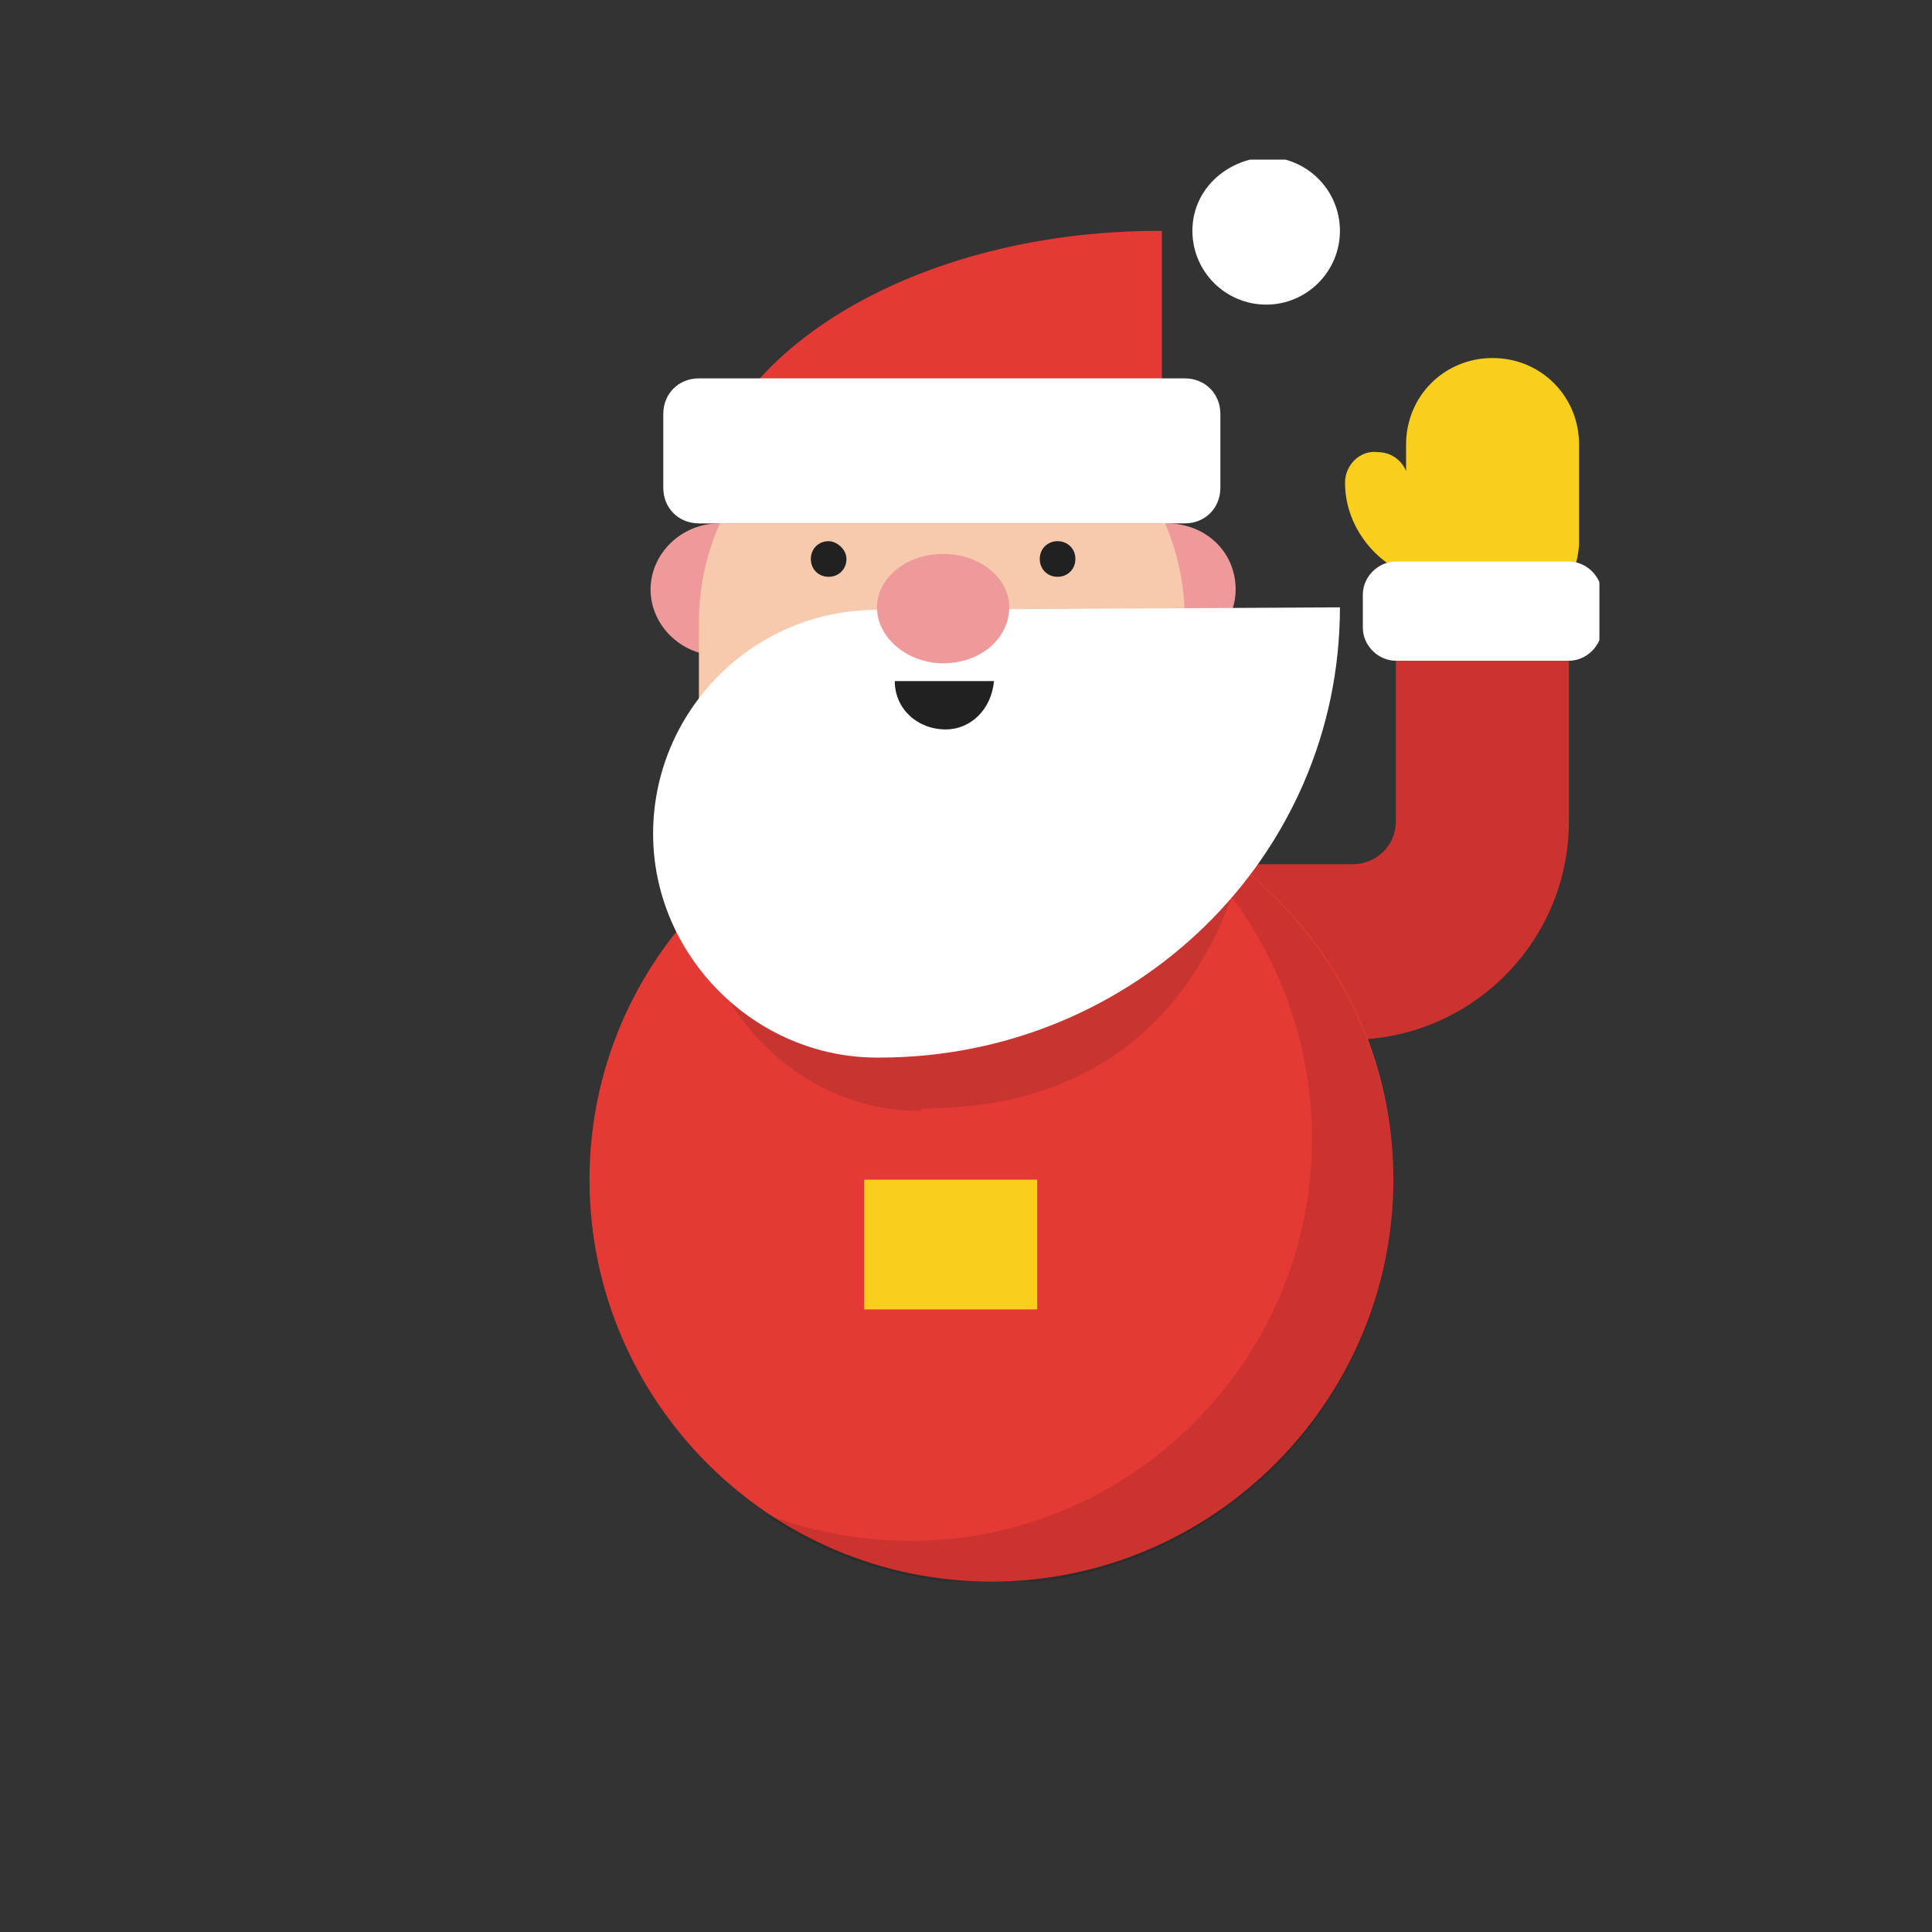 <svg id="Layer_1" xmlns="http://www.w3.org/2000/svg" xmlns:xlink="http://www.w3.org/1999/xlink" viewBox="-293 385 24 24"><rect x="-293" y="385" width="24" height="24" fill="#333333" stroke="none"/><style>.st0{fill:none}.st1{fill:#e53935}.st2{opacity:.11;enable-background:new}.st3{fill:#f9ce1d}.st4{fill:#fff}.st5{fill:#ef9a9a}.st6{fill:#f7caad}.st7{opacity:.15;fill:#231f20;enable-background:new}.st8{fill:#212121}</style><symbol id="a" viewBox="-14.8 -24.2 39.7 55.9"><path class="st0" d="M-.6.5h15.7c2.8 0 5.1 2.3 5.1 5.1v10.2"/><path class="st1" d="M-.6-2.9h15.7c4.7 0 8.6 3.8 8.6 8.6v10.2h-6.8V5.7c0-1-.8-1.7-1.7-1.7H-.6v-6.9z"/><path class="st2" d="M-.6-2.9h15.7c4.7 0 8.6 3.8 8.6 8.6v10.2h-6.8V5.7c0-1-.8-1.7-1.7-1.7H-.6v-6.9z"/><path class="st1" d="M16.8-8.4c0-8.7-7.1-15.8-15.8-15.8s-15.8 7.1-15.8 15.8S-7.7 7.3 1 7.3 16.8.3 16.8-8.4z"/><path class="st3" d="M-4-8.4v-5.1h6.8v5.1H-4z"/><path class="st2" d="M6.8 6.2c4.1-2.8 6.8-7.6 6.8-13 0-8.7-7.1-15.8-15.8-15.8-2 0-4 .4-5.8 1.1 2.6-1.8 5.8-2.8 9-2.8 8.7 0 15.8 7.1 15.8 15.8 0 6.7-4.2 12.4-10 14.7z"/><path class="st3" d="M20.1 16.4c0-.7-.6-1.3-1.3-1.3-2.1 0-3.9 1.8-3.9 3.9 0 .7.6 1.3 1.3 1.2.7 0 1.2-.6 1.2-1.2 0-.7.6-1.3 1.4-1.3.7-.1 1.3-.6 1.3-1.3zm4 .2c-.1-1.9-1.6-3.4-3.5-3.3-1.8.1-3.3 1.5-3.3 3.3v3.9c0 1.9 1.5 3.4 3.4 3.4s3.4-1.5 3.4-3.4v-3.9z"/><path class="st4" d="M16.9 15.9c-.7 0-1.3-.6-1.3-1.3v-1.3c0-.7.6-1.3 1.3-1.3h6.8c.7 0 1.3.6 1.3 1.3v1.3c0 .7-.6 1.3-1.3 1.3h-6.8z"/><path class="st5" d="M5.2 14.8c0-1.4 1.2-2.6 2.7-2.6 1.5 0 2.7 1.2 2.7 2.6 0 1.5-1.2 2.6-2.7 2.6-1.5 0-2.7-1.2-2.7-2.6zm-17.6 0c0-1.4 1.2-2.6 2.7-2.6 1.5 0 2.7 1.2 2.7 2.6 0 1.5-1.2 2.6-2.7 2.6-1.5 0-2.7-1.2-2.7-2.6z"/><path class="st4" d="M8.9 28.9c0-1.6 1.3-2.9 2.9-2.9 1.6 0 2.9 1.3 2.9 2.9 0 1.6-1.3 2.9-2.9 2.9-1.6-.1-2.9-1.3-2.9-2.9z"/><path class="st6" d="M-.9 23.1c-5.3 0-9.6-4.3-9.6-9.6V4H8.6v9.6c0 5.3-4.2 9.5-9.5 9.5z"/><path class="st7" d="M-1.8 11.4v1c-4.9 0-8.8-4.2-8.8-9.1 0-4.9 4-9 8.8-9v-.1s0 .2.1.2c10 0 13.5 7.9 13.5 16.9l-13.6.1z"/><path class="st4" d="M-3.5 14c-4.9 0-8.8-4-8.8-8.8s4-8.8 8.8-8.8h.1c10 0 18.1 7.9 18.1 17.7L-3.5 14z"/><path class="st5" d="M-3.5 14.1c0-1.2 1.2-2.2 2.6-2.2 1.5 0 2.6 1 2.6 2.2 0 1.2-1.2 2.1-2.6 2.1-1.5 0-2.6-1-2.6-2.1z"/><path class="st8" d="M-2.8 11.2c0-1.1.9-1.9 2-1.9 1 0 1.8.8 1.9 1.9h-3.9z"/><path class="st1" d="M7.6 28.9h.1V17.4h-18.2c0 6.3 8.1 11.5 18.1 11.5z"/><path class="st4" d="M-10.5 23.1c-.8 0-1.4-.6-1.4-1.4v-2.9c0-.8.6-1.4 1.4-1.4H8.6c.8 0 1.4.6 1.4 1.4v2.9c0 .8-.6 1.4-1.4 1.4h-19.1z"/><path class="st8" d="M2.9 16c0-.4.3-.7.7-.7.4 0 .7.3.7.7 0 .4-.3.7-.7.7-.4 0-.7-.3-.7-.7zm-7.6 0c0-.4-.3-.7-.7-.7-.4 0-.7.3-.7.7 0 .4.3.7.7.7.3 0 .7-.3.7-.7z"/></symbol><use xlink:href="#a" width="39.7" height="55.9" id="XMLID_1_" x="-14.8" y="-24.2" transform="matrix(.316 0 0 -.316 -281 397)" overflow="visible"/></svg>